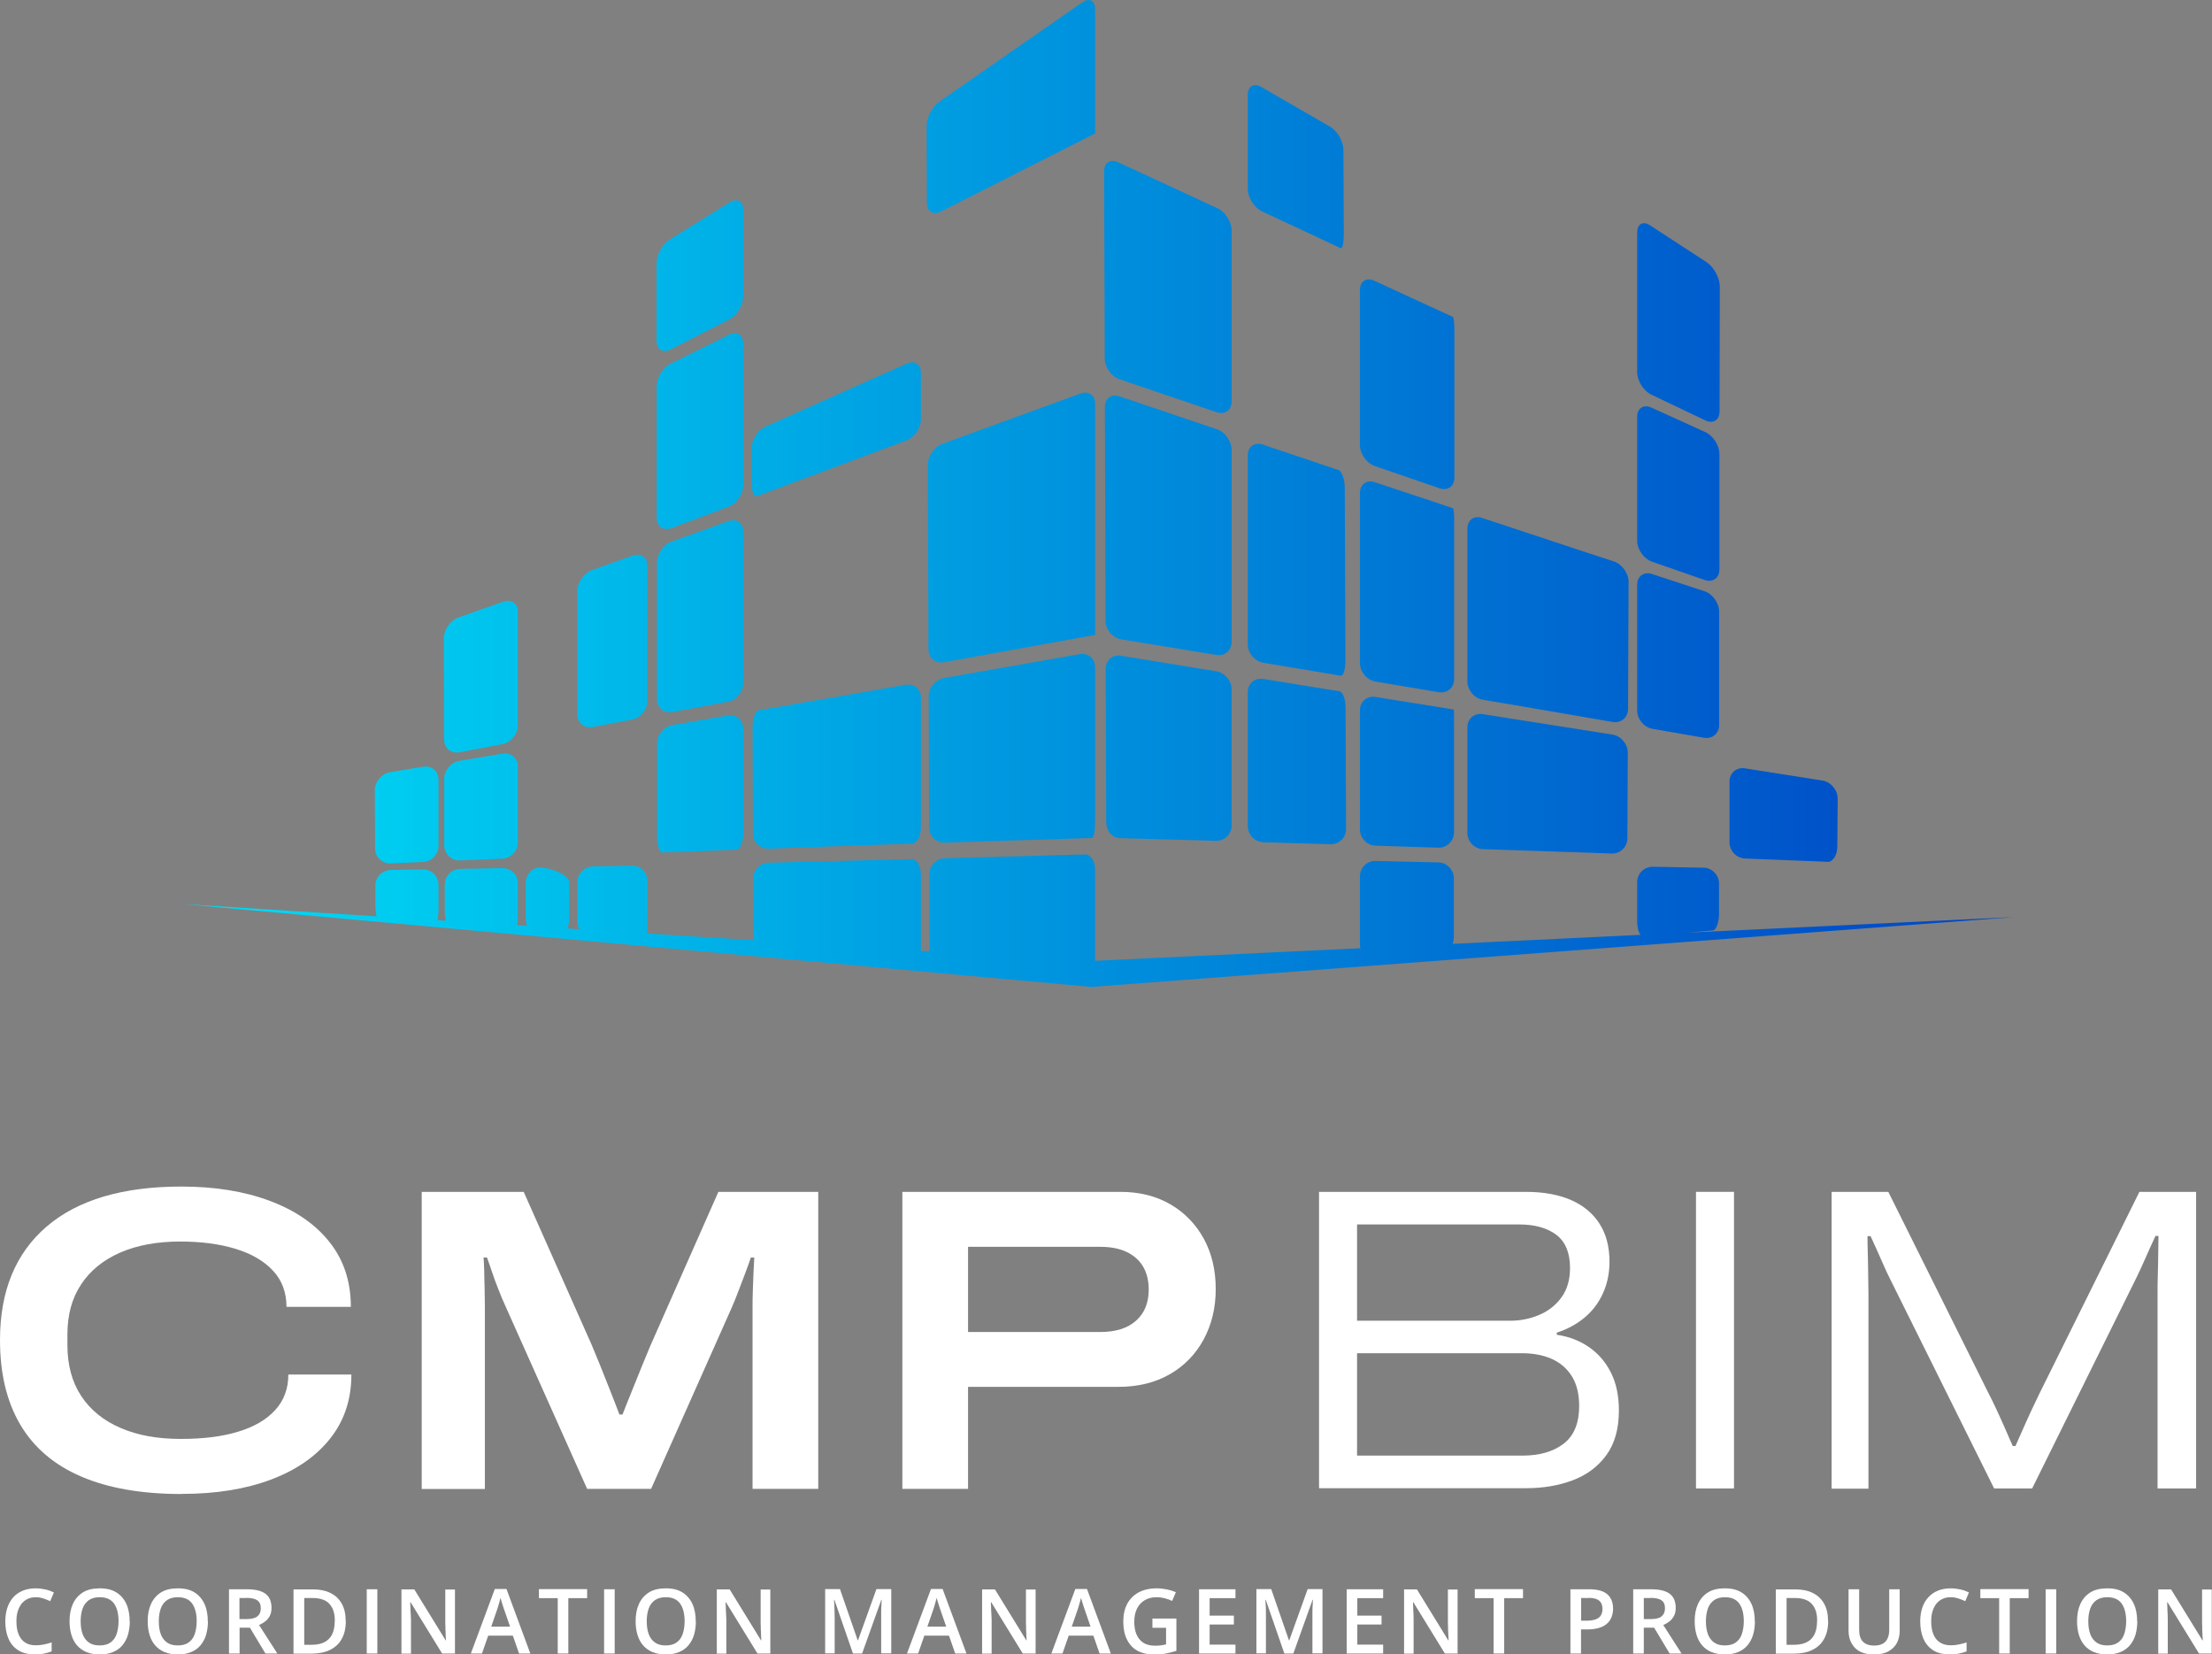 <?xml version="1.0" encoding="UTF-8"?>
<svg id="Layer_1" data-name="Layer 1" xmlns="http://www.w3.org/2000/svg" xmlns:xlink="http://www.w3.org/1999/xlink" viewBox="0 0 167.01 124.89">
  <rect x="0" y="0" width="167.01" height="124.89" fill="#808080" stroke="none"/>
  <defs>
    <style>
      .cls-1 {
        fill: url(#New_Gradient_Swatch_1);
      }
    </style>
    <linearGradient id="New_Gradient_Swatch_1" data-name="New Gradient Swatch 1" x1="13.76" y1="37.25" x2="152.04" y2="37.25" gradientUnits="userSpaceOnUse">
      <stop offset="0" stop-color="#00ddf6"/>
      <stop offset="1" stop-color="#0043c4"/>
    </linearGradient>
  </defs>
  <g>
    <g fill="#ffff">
      <path d="M13.73,112.78c-3.02,0-5.56-.44-7.6-1.32-2.05-.88-3.58-2.19-4.6-3.92s-1.53-3.85-1.53-6.38c0-3.7,1.17-6.55,3.52-8.57,2.35-2.01,5.74-3.02,10.18-3.02,2.52,0,4.75.36,6.67,1.08s3.43,1.75,4.5,3.1c1.08,1.35,1.62,2.98,1.62,4.9h-4.86c0-1.09-.34-2-1.01-2.72-.67-.73-1.61-1.28-2.81-1.65s-2.6-.56-4.21-.56c-1.74,0-3.25.28-4.52.83-1.27.56-2.26,1.35-2.95,2.4-.7,1.04-1.04,2.31-1.04,3.79v.81c0,1.5.35,2.78,1.04,3.83.7,1.06,1.69,1.86,2.97,2.41,1.28.56,2.79.83,4.54.83s3.12-.18,4.32-.54c1.21-.36,2.14-.9,2.81-1.63s1-1.63,1-2.69h4.76c0,1.87-.53,3.48-1.6,4.83s-2.56,2.38-4.47,3.1c-1.92.72-4.15,1.08-6.72,1.08h-.01Z"/>
      <path d="M31.84,112.39v-22.42h7.7l5.12,11.52c.15.35.35.83.6,1.45s.51,1.27.78,1.96.52,1.31.73,1.88h.23c.2-.5.42-1.08.69-1.73.26-.65.52-1.29.78-1.93.26-.63.48-1.15.65-1.57l5.12-11.58h7.54v22.42h-4.96v-13.71c0-.37,0-.78.02-1.24s.03-.91.05-1.35.04-.83.06-1.16h-.26c-.11.33-.25.72-.42,1.17s-.35.91-.52,1.37-.34.86-.49,1.21l-6.1,13.71h-4.83l-6.13-13.71c-.2-.43-.39-.89-.57-1.35-.19-.47-.35-.91-.49-1.34s-.27-.78-.37-1.06h-.26c.02.26.04.6.05,1.03,0,.42.02.87.03,1.34s.02.93.02,1.39v13.71h-4.77Z"/>
      <path d="M68.13,112.39v-22.42h16.45c1.46,0,2.72.32,3.8.95,1.08.63,1.91,1.5,2.51,2.59.6,1.1.9,2.37.9,3.8s-.31,2.68-.91,3.8c-.61,1.12-1.46,2-2.56,2.63s-2.39.95-3.87.95h-11.36v7.7h-4.96ZM73.09,100.55h9.99c1.15,0,2.05-.28,2.69-.85s.96-1.35.96-2.35c0-.67-.14-1.25-.42-1.73s-.7-.85-1.24-1.11-1.21-.39-1.99-.39h-9.99v6.43h0Z"/>
    </g>
    <g fill="#ffff">
      <path d="M99.59,112.36v-22.39h15.6c1.35,0,2.49.21,3.43.62s1.65,1.01,2.15,1.79.75,1.74.75,2.87c0,.85-.16,1.64-.49,2.37s-.79,1.34-1.39,1.84c-.6.5-1.3.88-2.1,1.14v.16c.91.13,1.72.44,2.43.93.71.49,1.26,1.13,1.66,1.93.4.79.6,1.75.6,2.85,0,1.39-.32,2.52-.95,3.38-.63.86-1.47,1.49-2.53,1.89-1.06.4-2.23.6-3.51.6h-15.65v.02ZM102.46,99.7h11.55c.78,0,1.52-.15,2.2-.44.69-.29,1.25-.73,1.68-1.32s.65-1.33.65-2.22c0-1.15-.35-1.99-1.04-2.51s-1.63-.78-2.81-.78h-12.23v7.28h0ZM102.46,109.88h12.5c1.28,0,2.32-.3,3.1-.9.78-.6,1.17-1.55,1.17-2.85,0-.91-.19-1.66-.56-2.25s-.88-1.02-1.53-1.31c-.65-.28-1.4-.42-2.25-.42h-12.43v7.73Z"/>
      <path d="M128.05,112.36v-22.39h2.87v22.39h-2.87Z"/>
      <path d="M138.29,112.36v-22.39h4.28l7.57,15.21c.15.28.34.67.57,1.16s.45.98.67,1.48.41.95.59,1.34h.2c.15-.35.33-.76.54-1.22.21-.47.42-.95.65-1.44.23-.49.43-.91.6-1.26l7.57-15.27h4.28v22.39h-2.91v-14.75c0-.39,0-.85.02-1.39s.02-1.06.03-1.58.02-.97.02-1.34h-.23c-.13.28-.28.62-.46,1.01s-.35.79-.54,1.21c-.19.41-.35.77-.51,1.08l-7.8,15.76h-2.87l-7.83-15.76c-.2-.39-.39-.8-.57-1.22-.19-.42-.36-.81-.52-1.17-.16-.36-.3-.66-.41-.9h-.23c0,.35,0,.78.02,1.31s.02,1.04.03,1.57c0,.52.02,1,.02,1.44v14.75h-2.77v-.02Z"/>
    </g>
  </g>
  <path class="cls-1" d="M127.47,70.4l-1.76.15c-.65.05-1.39.12-1.64.14-.08.01-.15-.04-.21-.12l-14.19.68c-.15.4-.46.7-.82.73-.51.04-1.45.12-2.1.18l-1.06.09c-.64.05-1.59.13-2.09.18-.44.03-.81-.33-.89-.85l-20.03.95v.34c0,.65-.53,1.14-1.18,1.08h-.09c-.65-.06-1.71-.15-2.35-.2l-5.24-.45c-.65-.05-1.71-.14-2.36-.2h-.09c-.65-.06-1.18-.64-1.18-1.29l-.66-.04c-.01.64-.43,1.13-.92,1.09-.5-.05-1.45-.13-2.1-.18l-6.61-.56c-.65-.06-1.59-.14-2.1-.18-.42-.03-.79-.45-.89-.97l-8.07-.51c-.07.4-.22.68-.41.68l-.47-.04c-.33-.02-.77-.06-1.18-.1l-2.02-.17c-.43-.03-.82-.31-1.02-.69l-.93-.06c-.21.34-.58.54-1.01.5h-.02c-.4-.04-.84-.08-1.17-.1l-.46-.04c-.16-.01-.3-.23-.38-.55l-.72-.05c-.06.29-.15.48-.24.49l-.32-.03c-.3-.02-.74-.06-1.18-.1l-1.95-.17c-.5-.03-1.01-.09-1.29-.1h-.11s-.07-.02-.09-.02h0c-.08-.02-.16-.18-.21-.41l-.61-.04c-.04.22-.1.36-.17.36l-.25-.02c-.27-.02-.72-.06-1.17-.1l-1.44-.12c-.46-.04-.91-.08-1.18-.1l-.24-.02c-.06,0-.12-.11-.16-.29l-14.67-.93,68.64,6.26,69.64-5.27-24.57,1.17ZM101.43,11.32c0-.65-.46-1.45-1.03-1.77l-5.16-2.98c-.56-.33-1.03-.06-1.03.59v7.11c0,.65.49,1.41,1.08,1.69l4.65,2.17c.58.27,1.17.55,1.29.61.13.06.23-.43.23-1.08l-.03-6.34ZM91.92,15.72l-7.49-3.47c-.59-.28-1.07.03-1.07.68l.05,14.14c0,.65.5,1.35,1.12,1.56l7.34,2.49c.62.2,1.12-.16,1.12-.81v-12.91c0-.65-.48-1.41-1.07-1.68ZM91.87,32.4l-7.34-2.48c-.61-.21-1.11.15-1.11.8l.05,16.16c0,.65.53,1.27,1.17,1.38l7.19,1.18c.64.11,1.16-.34,1.16-.99v-14.49c0-.65-.5-1.36-1.12-1.56ZM101.53,36.82c0-.65-.22-1.26-.48-1.34-.26-.09-.98-.33-1.6-.54l-4.11-1.38c-.62-.21-1.13.16-1.13.81v14.28c0,.65.53,1.27,1.17,1.38l4.31.72c.64.11,1.33.22,1.53.26.2.03.36-.47.36-1.12l-.05-13.07ZM91.82,50.67l-7.18-1.17c-.64-.11-1.16.34-1.16.99l.04,11.57c0,.65.45,1.19,1,1.21.55.01,1.53.04,2.18.06l5.11.14c.65.02,1.18-.5,1.18-1.15v-10.28c0-.65-.52-1.26-1.17-1.37ZM101.59,53.43c0-.65-.21-1.21-.46-1.25-.26-.04-.99-.16-1.63-.26l-4.12-.67c-.64-.1-1.17.34-1.17.99v10.12c0,.65.54,1.2,1.19,1.22l5.05.15c.65.02,1.18-.5,1.18-1.15l-.04-9.15ZM81.71.18l-10.78,7.49c-.54.37-.97,1.21-.97,1.86l.02,5.79c0,.65.48.94,1.06.65l10.31-5.22c.58-.3,1.12-.57,1.19-.6.07-.04.13-.07.14-.07V.69c0-.65-.44-.88-.97-.51ZM81.57,29.71l-10.41,3.79c-.61.22-1.11.94-1.11,1.59l.05,13.93c.01.65.53,1.08,1.17.97l10.14-1.83c.64-.11,1.19-.21,1.22-.22.02,0,.05-.01.05-.01v-17.45c0-.65-.5-1-1.11-.77ZM81.52,49.38l-10.24,1.8c-.64.12-1.17.74-1.16,1.39l.03,9.9c.01.65.54,1.16,1.19,1.14l4.28-.14c.65-.02,1.71-.05,2.36-.07l1.98-.06c.65-.02,1.43-.05,1.73-.06.29,0,.64-.02.76-.02.13,0,.23-.54.23-1.19v-11.71c0-.65-.52-1.09-1.16-.98ZM68.45,27.45l-10.64,4.75c-.59.26-1.07,1.01-1.07,1.66v2.56c0,.65.18,1.12.39,1.04.2-.08.87-.33,1.48-.55l1.94-.73c.61-.22,1.61-.6,2.22-.82l1.94-.72c.61-.23,1.61-.6,2.22-.83l1.49-.55c.61-.23,1.11-.94,1.11-1.59v-3.52c0-.65-.49-.97-1.08-.7ZM68.39,51.69c-.63.11-2.8.49-3.44.6l-1.84.32c-.64.11-1.69.29-2.33.4l-1.84.32c-.64.11-1.38.24-1.65.28-.26.05-.47.62-.47,1.27l.03,8.04c0,.65.53,1.16,1.18,1.14h.22c.65-.03,1.71-.07,2.36-.09l6.32-.22c.65-.02,1.5-.05,1.89-.06.39-.01.71-.55.71-1.2v-9.82c0-.65-.51-1.09-1.14-.98ZM121.74,55.45s-1.6-.25-2.98-.47c-2.66-.42-6.8-1.07-6.8-1.07-.65-.1-1.17.34-1.17.99v7.98c0,.65.53,1.2,1.18,1.22,0,0,5.13.17,8.29.28.87.03,1.42.05,1.42.05.65.03,1.19-.49,1.19-1.14l.03-6.48c0-.65-.52-1.26-1.16-1.36ZM121.85,42.38l-2.05-.67c-.62-.21-1.63-.54-2.24-.74l-2.29-.76c-.62-.2-1.63-.54-2.24-.74l-1.12-.37c-.62-.21-1.12.16-1.12.81v11.53c0,.65.52,1.27,1.16,1.38,0,0,4.26.72,6.97,1.19,1.33.23,2.83.49,2.83.49.64.11,1.16-.33,1.17-.98l.04-9.59c.01-.65-.5-1.35-1.11-1.55ZM37.99,45.42l-3.37,1.19c-.61.21-1.11.92-1.11,1.57l.02,7.65c0,.65.53,1.08,1.17.96l3.24-.62c.64-.12,1.16-.76,1.16-1.41v-8.56c0-.65-.5-1-1.11-.78ZM37.94,56.89l-3.24.54c-.64.1-1.16.72-1.16,1.37v5.02c.01.65.55,1.16,1.2,1.13l3.18-.13c.65-.02,1.18-.58,1.18-1.23v-5.71c0-.65-.52-1.1-1.16-.99ZM31.95,57.88l-1.41.23-.49.08c-.1.02-.19.03-.27.05l-.15.02c-.11.02-.17.03-.17.03-.64.1-1.16.72-1.16,1.37l.02,4.39c0,.65.54,1.16,1.19,1.13l2.42-.11c.65-.02,1.18-.58,1.18-1.23v-4.97c0-.65-.52-1.1-1.16-.99ZM137.59,58.92l-5.84-.92c-.64-.1-1.17.35-1.17,1v4.58c0,.65.53,1.2,1.18,1.23,0,0,3.52.14,5.87.23l.36.02c.4.01.73-.51.73-1.16l.03-3.61c0-.65-.52-1.27-1.16-1.37ZM55.1,15.27l-4.53,2.81c-.55.34-1.01,1.16-1,1.81v5.85c0,.65.48.94,1.06.64l1.61-.82c.58-.3,1.52-.79,2.1-1.08l.72-.37c.57-.29,1.05-1.07,1.05-1.72v-6.56c0-.65-.45-.9-1.01-.56ZM55.05,25.26l-.25.13c-.58.29-1.53.76-2.12,1.05l-2.04,1.01c-.59.29-1.06,1.06-1.06,1.71v9.94c.01.65.51.99,1.12.76l1.54-.57c.61-.23,1.6-.6,2.21-.83l.55-.21c.61-.22,1.11-.94,1.11-1.59v-10.74c0-.65-.48-.95-1.06-.66ZM55,39.34l-.2.07c-.61.22-1.61.58-2.22.8l-1.87.67c-.61.22-1.11.94-1.11,1.59v10.32c.01.65.53,1.08,1.17.96l1.5-.27c.64-.12,1.68-.32,2.32-.44l.36-.06c.64-.12,1.16-.75,1.16-1.4v-11.45c0-.65-.5-1.01-1.11-.79ZM54.94,54.01l-.17.03c-.64.11-1.69.29-2.33.4l-1.66.29c-.64.11-1.17.73-1.17,1.38v7.07c.02.65.18,1.18.39,1.17.21,0,1.28-.05,1.93-.07l1.98-.07c.65-.03,1.41-.06,1.69-.07.28-.01.51-.55.51-1.2v-7.94c0-.65-.53-1.1-1.17-.99ZM128.69,44.63l-3.96-1.3c-.61-.2-1.12.16-1.12.81v9.5c0,.65.52,1.27,1.17,1.38l3.86.67c.64.12,1.16-.32,1.16-.97v-8.54c0-.65-.49-1.35-1.11-1.55ZM128.76,32.62l-4.07-1.85c-.59-.27-1.08.04-1.08.69v9.37c0,.65.5,1.35,1.12,1.57l3.97,1.38c.61.21,1.12-.14,1.12-.79v-8.7c.01-.65-.47-1.4-1.06-1.67ZM128.88,19.81c-1.45-.94-2.89-1.89-4.34-2.83l-.07-.04c-.48-.24-.86.01-.86.61v10.55c0,.65.48,1.41,1.07,1.69l4.09,1.95c.58.27,1.06-.03,1.06-.68l.02-9.43c0-.64-.44-1.45-.97-1.82ZM109.76,53.56s-.58-.09-1.22-.2l-4.69-.75c-.64-.1-1.17.35-1.17,1v9.01c0,.65.53,1.2,1.18,1.22l4.73.15c.65.02,1.19-.5,1.19-1.15v-8.09c.01-.65,0-1.19-.02-1.19ZM109.71,38.37s-.59-.2-1.21-.41l-4.7-1.56c-.61-.21-1.12.15-1.12.8v12.87c0,.65.53,1.27,1.17,1.38l4.77.8c.64.11,1.17-.33,1.17-.98v-11.69c.02-.65-.03-1.2-.08-1.21ZM109.69,23.92c-.07-.03-.61-.28-1.2-.55l-4.73-2.18c-.59-.27-1.08.03-1.08.69v11.74c0,.65.51,1.35,1.12,1.56l4.89,1.68c.61.21,1.12-.15,1.12-.8v-10.9c.01-.65-.04-1.21-.12-1.24ZM47.77,41.94l-3.07,1.09c-.61.22-1.11.93-1.11,1.58v9.31c0,.65.52,1.08,1.16.96l2.97-.56c.64-.12,1.16-.75,1.16-1.4v-10.2c0-.65-.5-1-1.11-.78ZM28.59,69.46l-.25-.02M33.11,69.84l-.24-.02M33.86,69.9l-.29-.02M34.18,69.93h-.11M39.1,70.35l-.29-.02M40.15,70.44l-.46-.04M48.88,71.18l-.45-.04M56.11,71.8l-1.23-.11M28.33,65.69v-.46M131.68,69.6l-.52.05M129.79,66.7v2.32c-.01.65-.22,1.2-.47,1.22-.25.02-.99.08-1.63.14l-.22.02-1.76.15c-.65.05-1.39.12-1.64.14-.08.01-.15-.04-.21-.12-.15-.19-.25-.58-.25-1.03v-2.95c0-.65.53-1.17,1.18-1.16l3.82.07c.65.01,1.18.55,1.18,1.2ZM109.77,66.31v4.41c0,.19-.03.37-.1.53-.15.4-.46.7-.82.73-.51.04-1.45.12-2.1.18l-1.06.09c-.64.05-1.59.13-2.09.18-.44.03-.81-.33-.89-.85-.02-.08-.03-.17-.03-.26v-5.18c0-.65.53-1.17,1.18-1.15l4.73.11c.65.01,1.18.56,1.18,1.21ZM82.68,65.66v7.21c0,.65-.53,1.14-1.18,1.08h-.09c-.65-.06-1.71-.15-2.35-.2l-5.24-.45c-.65-.05-1.71-.14-2.36-.2h-.09c-.65-.06-1.18-.64-1.18-1.29l-.02-5.81c-.01-.65.52-1.2,1.17-1.21l4.31-.12c.65-.02,1.72-.04,2.37-.06l1.98-.06c.65-.02,1.52-.04,1.93-.05.41-.01.75.51.75,1.16ZM69.53,66.02v5.75c-.01.64-.43,1.13-.92,1.09-.5-.05-1.45-.13-2.1-.18l-6.61-.56c-.65-.06-1.59-.14-2.1-.18-.42-.03-.79-.45-.89-.97-.02-.09-.03-.19-.03-.29l-.02-4.35c0-.65.53-1.2,1.18-1.21h.24c.65-.02,1.71-.05,2.36-.06l6.33-.16c.65-.02,1.49-.04,1.87-.05.38,0,.69.52.69,1.17ZM33.11,66.8v1.86c0,.31-.03.59-.07.8-.04.22-.1.36-.17.36l-.25-.02c-.27-.02-.72-.06-1.17-.1l-1.44-.12c-.46-.04-.91-.08-1.18-.1l-.24-.02c-.06,0-.12-.11-.16-.29-.06-.22-.09-.55-.09-.91v-1.39c-.01-.65.52-1.19,1.17-1.2l2.42-.04c.65-.01,1.18.52,1.18,1.17ZM39.1,66.69v2.48c0,.25-.02.48-.05.67-.06.29-.15.48-.24.49l-.32-.03c-.3-.02-.74-.06-1.18-.1l-1.95-.17c-.5-.03-1.01-.09-1.29-.1h-.11s-.07-.02-.09-.02h0c-.08-.02-.16-.18-.21-.41-.05-.21-.08-.49-.08-.8v-1.91c-.01-.65.52-1.19,1.17-1.2l3.18-.06c.65-.01,1.18.51,1.18,1.16ZM42.97,66.62v2.88c0,.22-.06.41-.16.58-.21.34-.58.54-1.01.5h-.02c-.4-.04-.84-.08-1.17-.1l-.46-.04c-.16-.01-.3-.23-.38-.55-.05-.2-.08-.43-.08-.67v-2.54c0-.65.48-1.19,1.09-1.2.6,0,2.19.49,2.19,1.14ZM48.88,66.5v3.5c0,.16-.01.32-.04.46-.07.4-.22.68-.41.68l-.47-.04c-.33-.02-.77-.06-1.18-.1l-2.02-.17c-.43-.03-.82-.31-1.02-.69-.1-.18-.15-.38-.15-.59v-2.94c0-.65.53-1.19,1.18-1.21l2.93-.06c.65-.01,1.18.51,1.18,1.16Z"/>
  <g fill="#ffff">
    <path d="M2.71,120.57c-.23,0-.44.04-.62.13-.18.08-.34.21-.46.36s-.22.35-.29.57-.1.48-.1.76c0,.38.05.7.16.97.11.27.27.48.48.62.22.15.49.22.82.22.21,0,.41-.02.6-.06.19-.04.4-.09.6-.16v.68c-.2.08-.4.13-.6.17-.2.04-.43.05-.7.05-.5,0-.91-.1-1.23-.31-.33-.21-.57-.5-.73-.87-.16-.37-.24-.81-.24-1.31,0-.37.05-.7.15-1.01.1-.31.25-.57.44-.79.19-.22.44-.39.72-.51.29-.12.61-.18.98-.18.24,0,.48.03.72.08.24.05.45.13.66.23l-.28.66c-.17-.08-.34-.15-.53-.21-.18-.06-.37-.09-.57-.09Z"/>
    <path d="M9.8,122.39c0,.37-.05.71-.14,1.02-.09.31-.24.57-.42.79s-.42.39-.71.51c-.28.12-.62.18-1,.18s-.72-.06-1.01-.18c-.28-.12-.52-.29-.71-.51s-.33-.49-.42-.79-.14-.65-.14-1.02c0-.5.08-.94.25-1.31.17-.37.42-.66.75-.87.34-.21.76-.31,1.28-.31s.92.1,1.26.31c.33.21.58.5.75.87.17.37.25.81.25,1.32ZM6.09,122.39c0,.37.05.7.15.97.1.27.26.48.47.63.21.15.48.22.81.22s.61-.07.82-.22c.21-.15.37-.36.46-.63s.15-.6.15-.97c0-.57-.11-1.01-.34-1.34-.23-.32-.59-.48-1.08-.48-.33,0-.6.07-.82.22-.21.15-.37.35-.47.63-.1.27-.15.6-.15.97Z"/>
    <path d="M15.7,122.39c0,.37-.05.71-.14,1.02-.09.31-.24.57-.42.79s-.42.39-.71.51c-.28.12-.62.18-1,.18s-.72-.06-1.01-.18c-.28-.12-.52-.29-.71-.51s-.33-.49-.42-.79-.14-.65-.14-1.02c0-.5.08-.94.25-1.31.17-.37.42-.66.75-.87.34-.21.76-.31,1.28-.31s.92.1,1.26.31c.33.21.58.5.75.87.17.37.25.81.25,1.32ZM11.99,122.39c0,.37.05.7.15.97.1.27.26.48.47.63.21.15.48.22.81.22s.61-.07.82-.22c.21-.15.37-.36.46-.63s.15-.6.15-.97c0-.57-.11-1.01-.34-1.34-.23-.32-.59-.48-1.08-.48-.33,0-.6.07-.82.22-.21.15-.37.35-.47.63-.1.27-.15.6-.15.97Z"/>
    <path d="M18.65,119.97c.42,0,.76.05,1.04.15.27.1.48.26.61.46.13.21.2.47.2.79,0,.24-.04.44-.13.61-.09.17-.2.31-.35.42s-.3.2-.46.27l1.38,2.15h-.9l-1.17-1.95h-.78v1.95h-.8v-4.85h1.36ZM18.59,120.63h-.51v1.59h.55c.37,0,.64-.07.81-.21.17-.14.25-.34.25-.61,0-.28-.09-.48-.27-.6-.18-.12-.45-.18-.83-.18Z"/>
    <path d="M26.11,122.35c0,.55-.1,1-.31,1.37-.2.37-.5.64-.89.83-.39.19-.85.28-1.4.28h-1.35v-4.85h1.49c.5,0,.94.09,1.3.27.37.18.65.45.85.8s.3.79.3,1.31ZM25.28,122.37c0-.4-.06-.73-.19-.98s-.31-.45-.55-.57c-.24-.12-.54-.19-.89-.19h-.68v3.53h.56c.59,0,1.02-.15,1.31-.45.29-.3.43-.74.43-1.33Z"/>
    <path d="M27.69,124.82v-4.85h.8v4.85h-.8Z"/>
    <path d="M34.36,124.82h-.98l-2.38-3.87h-.03c0,.13.02.27.02.42s.01.3.02.45.01.31.02.47v2.54h-.72v-4.85h.97l2.37,3.85h.02c0-.11-.01-.24-.02-.39,0-.15-.01-.3-.02-.45,0-.16,0-.31-.01-.45v-2.55h.73v4.85Z"/>
    <path d="M39.19,124.82l-.47-1.35h-1.86l-.47,1.35h-.84l1.81-4.87h.88l1.8,4.87h-.85ZM38.51,122.79l-.46-1.33c-.02-.06-.04-.14-.08-.24-.03-.11-.07-.21-.1-.32s-.06-.2-.08-.28c-.02.09-.05.19-.08.3-.03.11-.06.22-.09.31s-.05.17-.07.23l-.46,1.33h1.43Z"/>
    <path d="M42.91,124.82h-.8v-4.18h-1.42v-.68h3.64v.68h-1.42v4.18Z"/>
    <path d="M45.61,124.82v-4.85h.8v4.85h-.8Z"/>
    <path d="M52.54,122.39c0,.37-.05.71-.14,1.02-.09.31-.24.57-.42.79s-.42.39-.71.51c-.28.12-.62.18-1,.18s-.72-.06-1.01-.18c-.28-.12-.52-.29-.71-.51s-.33-.49-.42-.79-.14-.65-.14-1.02c0-.5.08-.94.25-1.31.17-.37.42-.66.75-.87.34-.21.76-.31,1.28-.31s.92.1,1.26.31c.33.21.58.5.75.87.17.37.25.81.25,1.32ZM48.83,122.39c0,.37.05.7.15.97.1.27.26.48.47.63.21.15.48.22.81.22s.61-.07.82-.22c.21-.15.37-.36.46-.63s.15-.6.15-.97c0-.57-.11-1.01-.34-1.34-.23-.32-.59-.48-1.08-.48-.33,0-.6.07-.82.22-.21.15-.37.35-.47.63-.1.27-.15.6-.15.97Z"/>
    <path d="M58.17,124.82h-.98l-2.38-3.87h-.03c0,.13.02.27.02.42s.01.3.02.45.01.31.02.47v2.54h-.72v-4.85h.97l2.37,3.85h.02c0-.11-.01-.24-.02-.39,0-.15-.01-.3-.02-.45,0-.16,0-.31-.01-.45v-2.55h.73v4.85Z"/>
    <path d="M64.4,124.82l-1.4-4.05h-.03c0,.09.01.21.02.37,0,.16.02.33.02.5,0,.18.01.35.01.51v2.66h-.72v-4.85h1.12l1.34,3.87h.02l1.39-3.87h1.12v4.85h-.76v-2.7c0-.15,0-.31,0-.48,0-.17.01-.34.02-.49,0-.15.01-.28.02-.37h-.03l-1.45,4.05h-.7Z"/>
    <path d="M72.12,124.82l-.47-1.35h-1.86l-.47,1.35h-.84l1.81-4.87h.88l1.8,4.87h-.85ZM71.44,122.79l-.46-1.33c-.02-.06-.04-.14-.08-.24-.03-.11-.07-.21-.1-.32s-.06-.2-.08-.28c-.02.09-.05.19-.08.3-.03.11-.06.22-.09.31s-.05.17-.07.23l-.46,1.33h1.43Z"/>
    <path d="M78.2,124.82h-.98l-2.38-3.87h-.03c0,.13.02.27.02.42s.01.3.02.45.01.31.02.47v2.54h-.72v-4.85h.97l2.37,3.85h.02c0-.11-.01-.24-.02-.39,0-.15-.01-.3-.02-.45,0-.16,0-.31-.01-.45v-2.55h.73v4.85Z"/>
    <path d="M83.02,124.82l-.47-1.35h-1.86l-.47,1.35h-.84l1.81-4.87h.88l1.8,4.87h-.85ZM82.34,122.79l-.46-1.33c-.02-.06-.04-.14-.08-.24-.03-.11-.07-.21-.1-.32s-.06-.2-.08-.28c-.02.09-.05.19-.08.3-.03.11-.06.22-.09.31s-.05.17-.07.23l-.46,1.33h1.43Z"/>
    <path d="M87.01,122.18h1.81v2.44c-.25.08-.52.15-.79.2-.27.05-.58.07-.92.07-.49,0-.91-.1-1.25-.29s-.6-.48-.78-.85c-.18-.37-.27-.82-.27-1.35s.1-.95.29-1.32c.2-.37.48-.66.86-.87.38-.2.83-.31,1.37-.31.26,0,.52.03.77.08.25.05.47.12.68.21l-.28.66c-.16-.08-.35-.14-.55-.2-.2-.05-.42-.08-.63-.08-.35,0-.65.08-.9.23-.25.15-.44.36-.58.64-.13.27-.2.6-.2.97s.05.68.16.95.28.48.51.64c.23.15.53.23.9.23.18,0,.34-.01.47-.03.13-.02.25-.04.36-.07v-1.25h-1.03v-.68Z"/>
    <path d="M93.28,124.82h-2.75v-4.85h2.75v.67h-1.95v1.32h1.83v.67h-1.83v1.52h1.95v.67Z"/>
    <path d="M96.97,124.82l-1.4-4.05h-.03c0,.09.01.21.02.37s.02.33.02.5c0,.18,0,.35,0,.51v2.66h-.72v-4.85h1.12l1.34,3.87h.02l1.39-3.87h1.12v4.85h-.76v-2.7c0-.15,0-.31,0-.48,0-.17.01-.34.02-.49,0-.15.01-.28.02-.37h-.03l-1.45,4.05h-.7Z"/>
    <path d="M104.43,124.82h-2.75v-4.85h2.75v.67h-1.95v1.32h1.83v.67h-1.83v1.52h1.95v.67Z"/>
    <path d="M110.07,124.82h-.98l-2.38-3.87h-.03c0,.13.02.27.02.42s.01.3.02.45c0,.15,0,.31.01.47v2.54h-.72v-4.85h.97l2.37,3.85h.02c0-.11,0-.24-.02-.39,0-.15-.01-.3-.02-.45,0-.16,0-.31-.01-.45v-2.55h.73v4.85Z"/>
    <path d="M113.57,124.82h-.8v-4.18h-1.42v-.68h3.64v.68h-1.42v4.18Z"/>
    <path d="M119.99,119.97c.63,0,1.08.13,1.37.38.29.26.43.62.43,1.08,0,.21-.03.41-.1.6-.07.19-.17.36-.32.5s-.34.26-.59.34-.54.13-.89.13h-.52v1.82h-.8v-4.85h1.41ZM119.94,120.63h-.56v1.71h.43c.25,0,.46-.03.64-.09s.31-.15.4-.28c.09-.13.14-.3.14-.51,0-.28-.08-.49-.25-.63s-.43-.21-.79-.21Z"/>
    <path d="M124.67,119.97c.42,0,.76.05,1.04.15.27.1.48.26.61.46s.2.47.2.79c0,.24-.04.44-.13.61-.09.17-.21.31-.35.42-.14.11-.3.2-.46.27l1.38,2.15h-.9l-1.17-1.95h-.78v1.95h-.8v-4.85h1.36ZM124.62,120.63h-.51v1.59h.55c.37,0,.64-.07.8-.21s.25-.34.25-.61c0-.28-.09-.48-.27-.6-.18-.12-.45-.18-.82-.18Z"/>
    <path d="M132.5,122.39c0,.37-.05.71-.14,1.02s-.24.57-.42.79c-.19.22-.42.39-.71.51s-.62.18-1,.18-.72-.06-1.01-.18c-.29-.12-.52-.29-.71-.51-.19-.22-.33-.49-.42-.79-.09-.31-.14-.65-.14-1.02,0-.5.08-.94.25-1.31.17-.37.42-.66.75-.87.34-.21.76-.31,1.28-.31s.92.1,1.26.31c.33.21.58.5.75.87.17.37.25.81.25,1.32ZM128.8,122.39c0,.37.05.7.15.97s.26.48.47.63c.21.15.48.22.81.22s.61-.07.82-.22c.21-.15.37-.36.46-.63s.15-.6.15-.97c0-.57-.11-1.01-.34-1.34-.23-.32-.59-.48-1.08-.48-.33,0-.6.07-.82.22-.21.15-.37.35-.47.63s-.15.6-.15.97Z"/>
    <path d="M138.03,122.35c0,.55-.1,1-.31,1.37-.2.37-.5.64-.89.83-.39.19-.85.28-1.4.28h-1.35v-4.85h1.49c.5,0,.94.09,1.3.27.37.18.65.45.85.8s.3.79.3,1.31ZM137.2,122.37c0-.4-.06-.73-.19-.98s-.31-.45-.55-.57-.54-.19-.89-.19h-.68v3.53h.56c.59,0,1.02-.15,1.31-.45.29-.3.43-.74.43-1.33Z"/>
    <path d="M143.43,119.97v3.14c0,.34-.07.64-.21.91-.14.27-.36.48-.65.64-.29.16-.65.23-1.09.23-.62,0-1.09-.16-1.42-.49-.32-.33-.49-.76-.49-1.3v-3.13h.8v3.06c0,.4.09.7.29.9.19.19.47.29.85.29.26,0,.47-.05.64-.14s.29-.23.37-.41c.08-.18.12-.39.12-.65v-3.05h.79Z"/>
    <path d="M147.28,120.57c-.23,0-.44.04-.62.13-.18.08-.34.21-.46.36s-.22.35-.29.57-.1.48-.1.76c0,.38.05.7.16.97.11.27.27.48.49.62s.49.22.82.22c.21,0,.41-.02.6-.06.2-.04.4-.09.6-.16v.68c-.2.08-.4.13-.6.17-.2.04-.43.05-.7.05-.5,0-.91-.1-1.23-.31-.33-.21-.57-.5-.73-.87-.16-.37-.24-.81-.24-1.31,0-.37.05-.7.15-1.01.1-.31.25-.57.45-.79.19-.22.44-.39.72-.51.29-.12.62-.18.98-.18.24,0,.48.03.72.08.24.05.45.13.66.23l-.28.66c-.17-.08-.34-.15-.53-.21s-.37-.09-.57-.09Z"/>
    <path d="M151.74,124.82h-.8v-4.18h-1.42v-.68h3.64v.68h-1.42v4.18Z"/>
    <path d="M154.45,124.82v-4.85h.8v4.85h-.8Z"/>
    <path d="M161.37,122.39c0,.37-.05.71-.14,1.02s-.24.57-.42.79c-.19.22-.42.39-.71.51s-.62.18-1,.18-.72-.06-1.01-.18c-.29-.12-.52-.29-.71-.51-.19-.22-.33-.49-.42-.79-.09-.31-.14-.65-.14-1.02,0-.5.08-.94.25-1.31.17-.37.42-.66.75-.87.34-.21.76-.31,1.28-.31s.92.1,1.26.31c.33.21.58.5.75.87.17.37.25.81.25,1.32ZM157.67,122.39c0,.37.05.7.15.97s.26.48.47.63c.21.15.48.22.81.22s.61-.07.82-.22c.21-.15.37-.36.46-.63s.15-.6.15-.97c0-.57-.11-1.01-.34-1.34-.23-.32-.59-.48-1.08-.48-.33,0-.6.07-.82.22-.21.15-.37.35-.47.63s-.15.6-.15.97Z"/>
    <path d="M167.01,124.82h-.98l-2.38-3.87h-.03c0,.13.02.27.02.42s.01.3.02.45c0,.15,0,.31.01.47v2.54h-.72v-4.85h.97l2.37,3.85h.02c0-.11,0-.24-.02-.39,0-.15-.01-.3-.02-.45,0-.16,0-.31-.01-.45v-2.55h.73v4.85Z"/>
  </g>
</svg>
